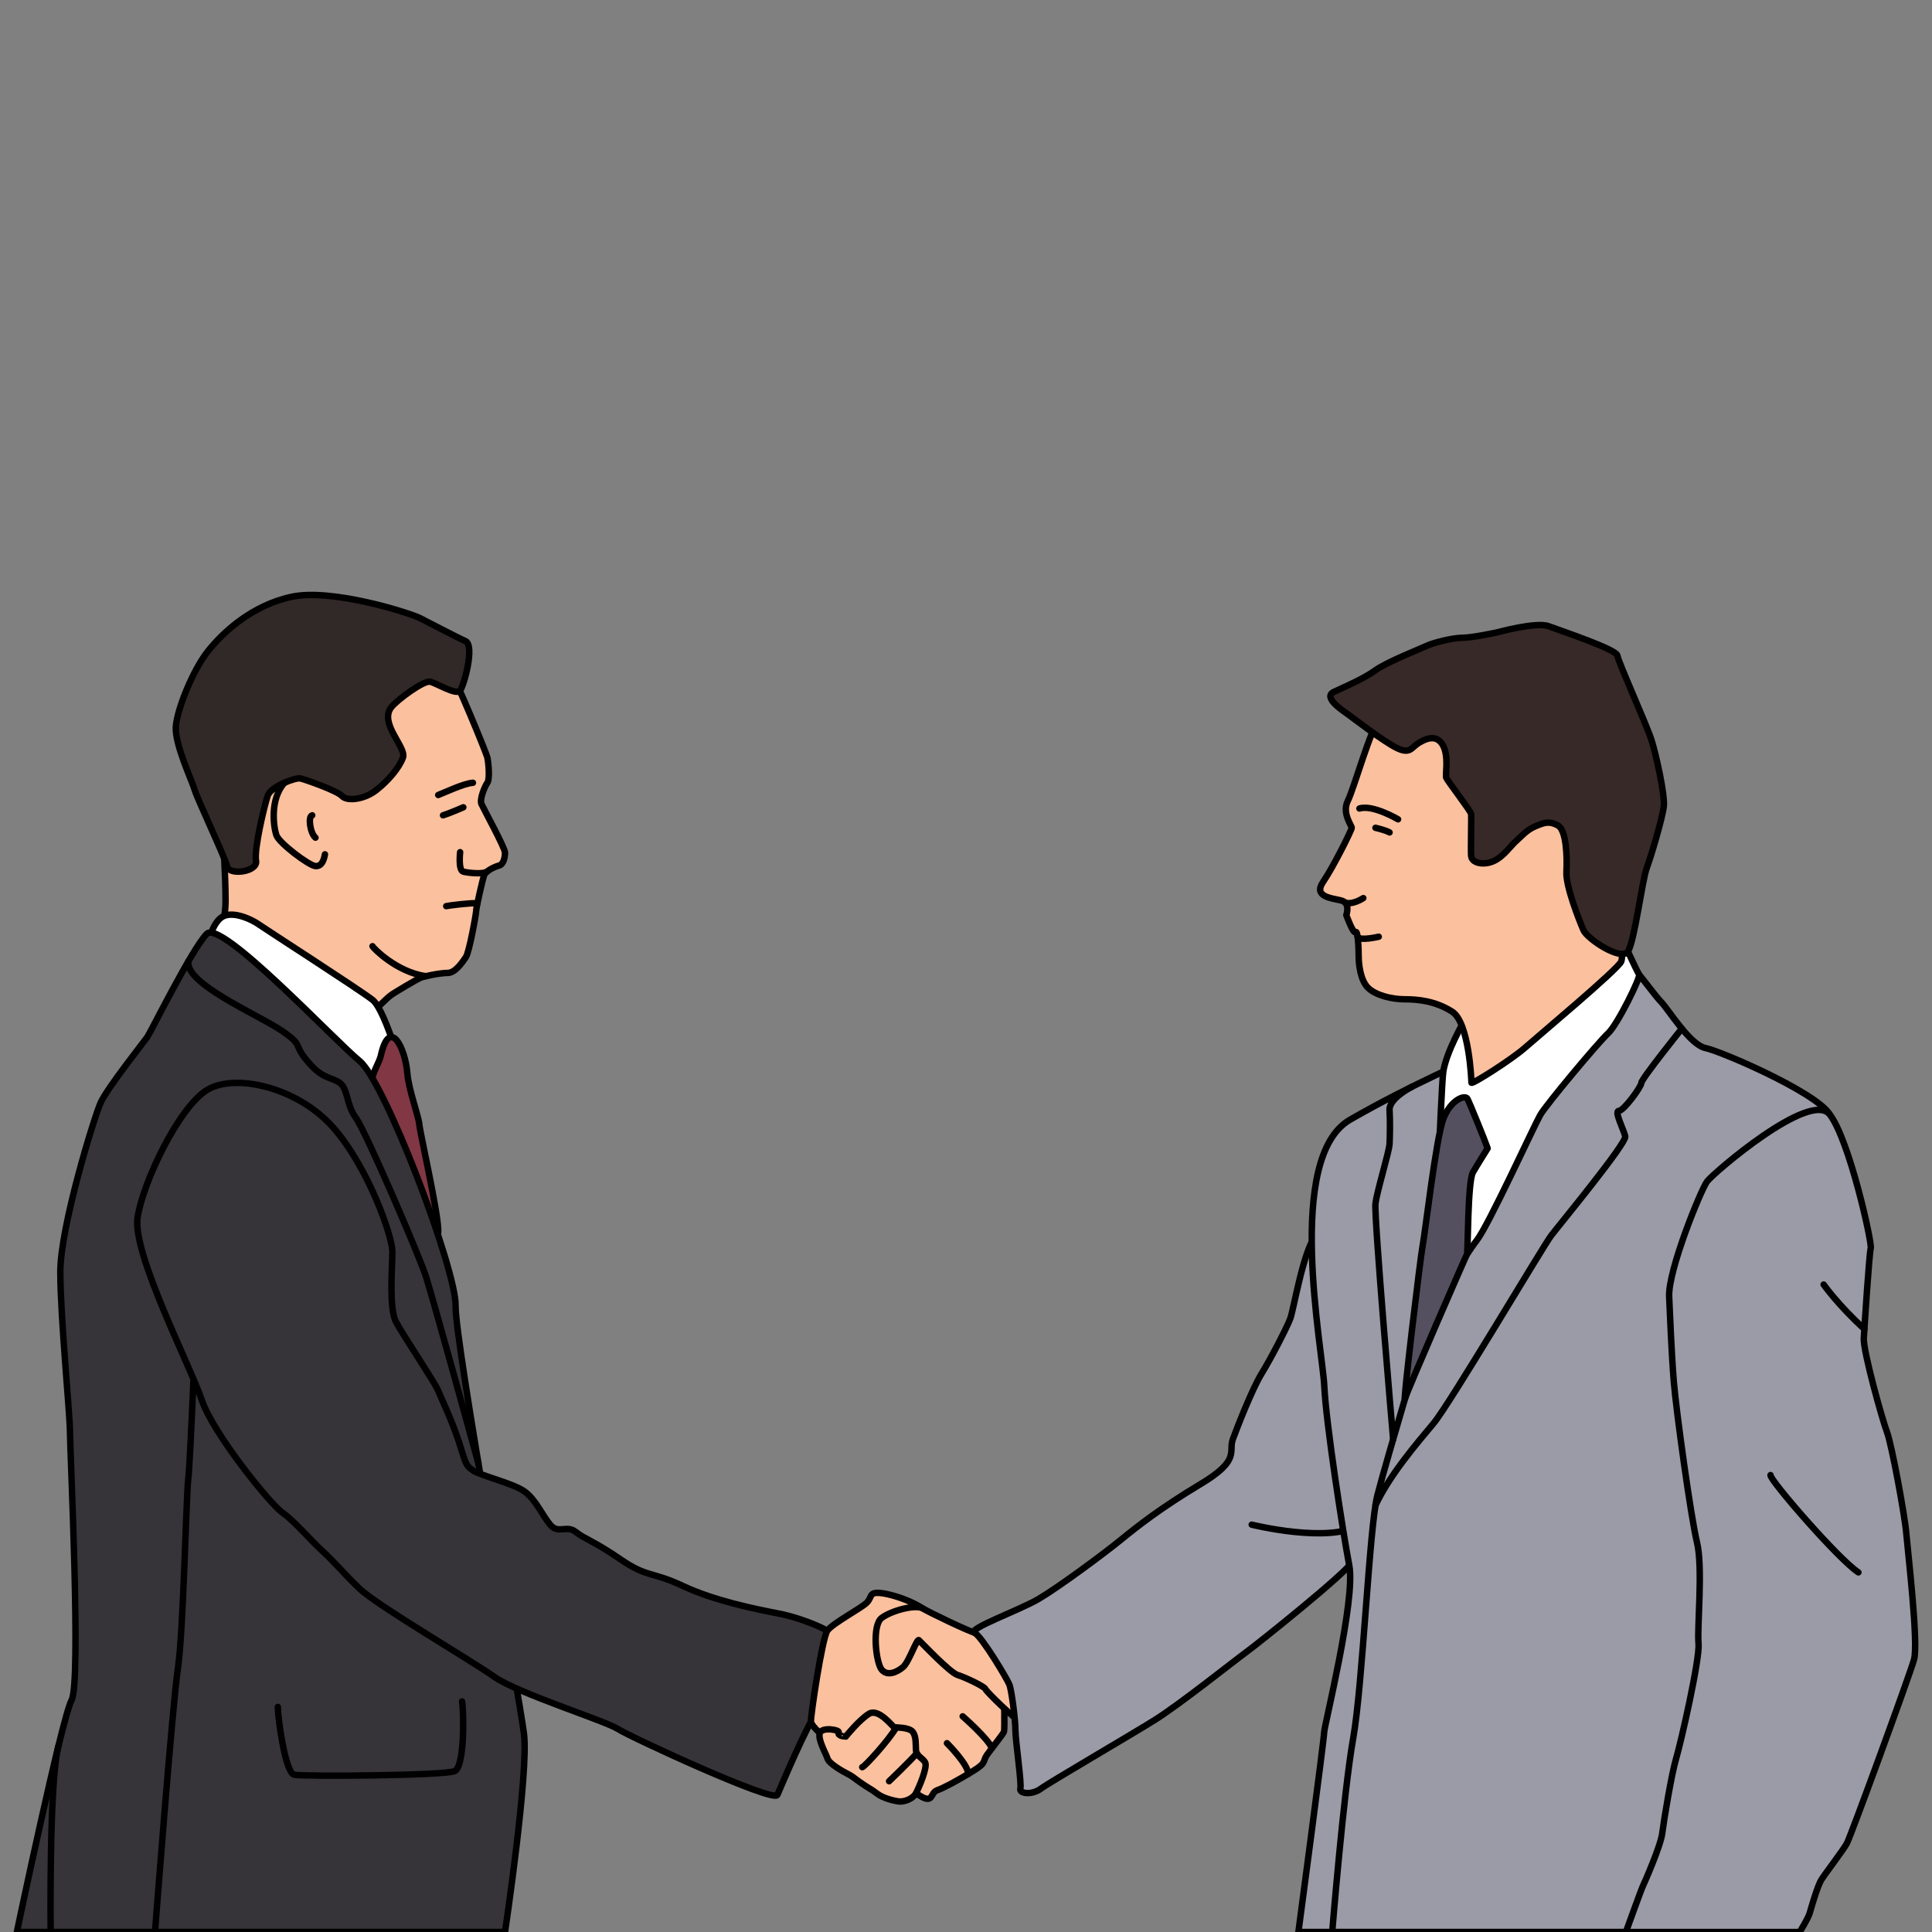 <?xml version="1.0" encoding="utf-8"?>
<!-- Generator: Adobe Illustrator 17.0.0, SVG Export Plug-In . SVG Version: 6.00 Build 0)  -->
<!DOCTYPE svg PUBLIC "-//W3C//DTD SVG 1.1//EN" "http://www.w3.org/Graphics/SVG/1.1/DTD/svg11.dtd">
<svg version="1.1" id="Layer_1" xmlns="http://www.w3.org/2000/svg" xmlns:xlink="http://www.w3.org/1999/xlink" x="0px" y="0px"
	 width="300px" height="300px" viewBox="0 0 300 300" enable-background="new 0 0 300 300" xml:space="preserve">
<rect x="0" y="0" width="300" height="300" fill="#808080" stroke="none"/>
<path fill="#FBC09D" stroke="#000000" stroke-linecap="round" stroke-linejoin="round" stroke-miterlimit="10" d="M33.283,146.43
	c0,0,1.742-2.323,1.742-6.555s-0.415-9.542-0.415-11.616c0-2.074,7.55-22.236,13.69-24.974s20.909,0.249,21.655,1.079
	c0.747,0.83,5.559,12.529,5.725,13.275c0.166,0.747,0.415,3.319,0,3.9c-0.415,0.581-1.245,2.572-0.913,3.319s3.651,6.804,3.651,7.55
	s-0.249,1.825-0.913,1.991s-2.074,0.83-2.323,1.493c-0.249,0.664-1.245,5.061-1.245,5.559c0,0.498-1.079,6.389-1.576,7.135
	c-0.498,0.747-1.659,2.489-2.821,2.489c-1.162,0-3.651,0.498-4.231,0.747c-0.581,0.249-3.983,2.24-4.646,2.738
	c-0.664,0.498-1.493,1.411-3.485,3.236S32.517,147.867,33.283,146.43z"/>
<path fill="#312927" stroke="#000000" stroke-linecap="round" stroke-linejoin="round" stroke-miterlimit="10" d="M60.746,109.84
	c0.863-1.125,5.061-4.231,6.057-3.983s3.987,2.092,4.607,1.419c0.62-0.673,2.362-7.061,0.869-7.725
	c-1.493-0.664-5.393-2.738-7.052-3.568c-1.659-0.83-13.69-4.646-19.913-3.319s-10.703,5.53-13.026,8.449
	c-2.323,2.918-4.729,8.892-4.978,11.63s2.572,8.629,2.904,9.873s4.729,10.537,5.061,11.948c0.332,1.411,4.812,0.83,4.48-0.913
	c-0.332-1.742,1.328-8.712,1.825-10.122c0.498-1.41,4.314-2.821,5.061-2.655c0.747,0.166,5.725,1.908,6.472,2.738
	c0.747,0.83,3.402,0.581,5.31-0.913s3.568-3.485,4.149-5.061C63.152,116.063,58.838,112.329,60.746,109.84z"/>
<path fill="none" stroke="#000000" stroke-linecap="round" stroke-linejoin="round" stroke-miterlimit="10" d="M50.458,132.657
	c-0.166,0.913-0.498,1.908-1.493,1.825c-0.996-0.083-5.642-3.568-6.057-4.812c-0.415-1.245-1.048-5.542,1.26-8.123"/>
<path fill="none" stroke="#000000" stroke-linecap="round" stroke-linejoin="round" stroke-miterlimit="10" d="M48.479,126.6
	c-0.698,0.141-0.317,2.805,0.507,3.471"/>
<path fill="none" stroke="#000000" stroke-linecap="round" stroke-linejoin="round" stroke-miterlimit="10" d="M68.047,123.447
	c1.079-0.415,3.983-1.809,5.393-1.9"/>
<path fill="none" stroke="#000000" stroke-linecap="round" stroke-linejoin="round" stroke-miterlimit="10" d="M71.947,125.356
	c0,0-2.074,0.913-3.153,1.245"/>
<path fill="none" stroke="#000000" stroke-linecap="round" stroke-linejoin="round" stroke-miterlimit="10" d="M71.449,132.325
	c0,0-0.332,2.827,0.498,3.031s3.056,0.42,3.67,0"/>
<path fill="none" stroke="#000000" stroke-linecap="round" stroke-linejoin="round" stroke-miterlimit="10" d="M69.292,140.705
	c0.249-0.083,3.969-0.551,4.847-0.441"/>
<path fill="none" stroke="#000000" stroke-linecap="round" stroke-linejoin="round" stroke-miterlimit="10" d="M57.842,146.928
	c0.083,0.249,3.7,4.004,8.28,4.657"/>
<path fill="#FFFFFF" stroke="#000000" stroke-linecap="round" stroke-linejoin="round" stroke-miterlimit="10" d="M62.991,168.25
	c0,0-3.048-11.375-5.149-13s-16.851-11.125-17.726-11.75s-3.557-1.961-5.279-1.293S32.366,146,32.116,147.5
	s30.75,34.875,30.875,33.25S63.499,170.05,62.991,168.25z"/>
<path fill="#813744" stroke="#000000" stroke-linecap="round" stroke-linejoin="round" stroke-miterlimit="10" d="M59.116,164
	c-0.194,0.88-1.423,2.875-1.274,3.625s5.274,13.125,6.274,17S68.104,194,68.047,191s-2.806-15-2.931-16.375s-1.659-5.371-1.869-8
	C62.939,162.75,60.491,157.75,59.116,164z"/>
<path fill="#363439" stroke="#000000" stroke-linecap="round" stroke-linejoin="round" stroke-miterlimit="10" d="M78.419,300
	c0,0,3.697-24.75,2.947-30.75s-10.744-61-10.622-66.5c0.122-5.5-10.927-34.75-14.903-38s-21.478-22-23.727-19.75
	s-8.748,15.33-9.248,16.04c-0.5,0.71-6.25,7.96-7.25,10.21s-6.25,19.25-6.25,26.25s1.5,22.063,1.5,24.907
	c0,2.843,1.75,38.843,0.25,41.593s-8.5,36-8.5,36H78.419z"/>
<path fill="none" stroke="#000000" stroke-linecap="round" stroke-linejoin="round" stroke-miterlimit="10" d="M74.288,227.247
	c0,0-7.098-25.811-8.165-29.085c-1.067-3.273-9.322-22.487-10.888-24.622c-1.566-2.135-1.139-4.697-2.704-5.551
	c-1.566-0.854-2.583-0.569-4.849-3.273c-2.267-2.704-0.417-2.277-3.975-4.697c-3.558-2.42-15.086-7.293-14.446-10.763"/>
<path fill="none" stroke="#000000" stroke-linecap="round" stroke-linejoin="round" stroke-miterlimit="10" d="M7.866,300
	c0,0-0.269-23.321,1.208-28.883"/>
<path fill="none" stroke="#000000" stroke-linecap="round" stroke-linejoin="round" stroke-miterlimit="10" d="M30.47,203.997
	c0,0-0.905,22.914-1.235,25.618c-0.33,2.704-0.757,23.768-1.611,29.461C26.77,264.77,24.066,300,24.066,300"/>
<path fill="none" stroke="#000000" stroke-linecap="round" stroke-linejoin="round" stroke-miterlimit="10" d="M43.137,265.054
	c0,1.566,1.139,10.247,2.562,10.532s23.341,0.142,24.907-0.569c1.566-0.712,1.423-9.251,1.139-10.817"/>
<path fill="#363439" stroke="#000000" stroke-linecap="round" stroke-linejoin="round" stroke-miterlimit="10" d="M130.382,254.807
	c-0.531-1.417-5.835-3.558-9.536-4.27c-3.7-0.712-9.963-1.993-14.802-4.27c-4.839-2.277-5.551-1.281-9.678-4.127
	c-4.127-2.846-5.551-3.131-6.974-4.27c-1.423-1.139-2.704,0.427-3.985-1.139s-2.189-3.843-3.941-5.124
	c-1.752-1.281-6.733-2.42-8.014-3.273s-1.139-1.281-2.277-4.697s-2.695-6.547-3.127-7.686c-0.431-1.139-5.413-8.539-6.551-10.674
	c-1.139-2.135-0.569-8.682-0.569-10.959s-3.673-12.952-9.166-19.214c-5.493-6.262-15.298-8.539-19.647-5.835
	s-9.899,14.232-10.753,19.783c-0.854,5.551,8.255,23.199,9.963,28.323s10.532,16.083,12.525,17.506s4.21,4.127,6.232,5.978
	s3.094,3.273,5.76,5.835c2.667,2.562,17.248,11.091,20.884,13.663c3.636,2.573,17.221,6.832,19.214,8.112
	c1.993,1.281,24.195,11.528,24.764,10.247s4.554-10.817,6.262-13.094C128.674,263.347,131.236,257.084,130.382,254.807z"/>
<path fill="#FBC09D" stroke="#000000" stroke-linecap="round" stroke-linejoin="round" stroke-miterlimit="10" d="M155.902,262.467
	c0,0,0.128,6.033,0,6.418c-0.128,0.385-1.861,2.503-2.631,3.594s0.064,1.155-2.246,2.567s-4.429,2.567-5.52,2.952
	s-0.513,2.171-2.696,0.829c-2.182-1.342-10.205-6.156-11.296-6.541c-1.091-0.385-5.533-3.976-5.591-4.941
	c-0.058-0.964,1.744-12.986,2.544-14.132c0.8-1.145,5.229-3.456,6.127-4.354c0.899-0.899,0.257-1.733,2.311-1.476
	s6.611,1.797,7.959,3.851C146.21,253.289,155.87,260.667,155.902,262.467z"/>
<path fill="none" stroke="#000000" stroke-linecap="round" stroke-linejoin="round" stroke-miterlimit="10" d="M149.484,266.511
	c0,0,4.005,3.497,4.538,4.958"/>
<path fill="none" stroke="#000000" stroke-linecap="round" stroke-linejoin="round" stroke-miterlimit="10" d="M147.045,270.682
	c0,0,3.329,3.323,3.301,4.775"/>
<path fill="#FBC09D" stroke="#000000" stroke-linecap="round" stroke-linejoin="round" stroke-miterlimit="10" d="M130.229,268.99
	c0.157-0.378-2.587-0.876-2.93,0.12c-0.343,0.996,0.94,3.139,1.197,3.961s2.439,2.027,3.145,2.387s0.513,0.296,1.861,1.259
	c1.348,0.963,1.797,1.091,2.696,1.797s2.696,1.155,3.466,1.219c0.77,0.064,2.095-0.411,2.556-1.264
	c0.461-0.854,1.873-4.127,1.424-4.833c-0.449-0.706-1.348-0.963-1.412-1.861c-0.064-0.899,0.064-1.974-0.449-2.784
	c-0.513-0.81-2.696-0.746-2.888-0.746c-0.193,0-2.439-3.081-3.979-2.118s-3.594,3.53-3.594,3.53S129.972,269.607,130.229,268.99z"/>
<path fill="none" stroke="#000000" stroke-linecap="round" stroke-linejoin="round" stroke-miterlimit="10" d="M133.887,274.405
	c0.321,0,4.235-4.302,5.263-6.162"/>
<path fill="none" stroke="#000000" stroke-linecap="round" stroke-linejoin="round" stroke-miterlimit="10" d="M138.059,276.587
	c0,0,3.231-3.094,4.311-4.339"/>
<path fill="#FBC09D" stroke="#000000" stroke-linecap="round" stroke-linejoin="round" stroke-miterlimit="10" d="M157.827,252.519
	c-0.321,0-4.64,1.54-6.075,1.155c-1.435-0.385-7.368-3.272-8.489-3.921c-1.122-0.649-4.819,0.326-6.359,1.482s-0.899,6.932,0,8.023
	c0.899,1.091,2.385,0.385,3.311-0.385c0.925-0.77,2.145-4.466,2.466-4.191c0.321,0.275,4.777,5.025,6.015,5.41
	c1.238,0.385,4.19,1.797,4.318,2.182c0.128,0.385,4.557,4.749,5.905,5.391C160.266,268.308,159.239,252.519,157.827,252.519z"/>
<path fill="#9A9BA6" stroke="#000000" stroke-linecap="round" stroke-linejoin="round" stroke-miterlimit="10" d="M215.169,173.866
	c0,0-8.923,15.468-10.886,17.995c-1.963,2.528-3.391,11.451-3.926,12.878c-0.535,1.428-3.034,6.246-4.462,8.566
	c-1.428,2.32-3.748,8.231-4.461,10.183c-0.714,1.952,1.249,3.202-4.997,6.949c-6.246,3.748-9.637,6.425-12.492,8.745
	c-2.855,2.32-9.637,7.317-12.671,9.101c-3.034,1.785-11.082,4.634-9.935,5.256c1.147,0.622,5.115,7.259,5.42,8.099
	c0.305,0.839,0.916,5.34,0.916,7.019s0.992,8.316,0.763,9.079c-0.229,0.763,1.755,1.068,3.204,0c1.45-1.068,13.809-8.24,17.7-10.681
	s12.207-9.079,14.19-10.528c1.984-1.45,15.411-12.207,16.403-13.962c0.992-1.755,3.204-20.294,3.662-24.414
	C214.055,214.032,215.614,173.097,215.169,173.866z"/>
<path fill="none" stroke="#000000" stroke-linecap="round" stroke-linejoin="round" stroke-miterlimit="10" d="M194.366,236.75
	c0,0,12.095,3,16.798,0"/>
<path fill="#9A9BA6" stroke="#000000" stroke-linecap="round" stroke-linejoin="round" stroke-miterlimit="10" d="M201.616,300
	c0,0,4-30.021,4-31.01c0-0.99,4.921-20.549,3.901-25.894c-1.02-5.345-3.611-22.096-3.881-27.846s-6.189-35.54,4.02-41.395
	c10.21-5.855,17.96-8.855,20.21-10.355s17.25-17.624,18.25-18.687c1-1.063,8.5,9.437,9.75,10.687s4.5,6.75,7,7.25
	s19.75,7.96,19.5,11.105c-0.25,3.145,1.75,52.895,1.75,56.895s-21,69.25-21,69.25H201.616z"/>
<path fill="none" stroke="#000000" stroke-linecap="round" stroke-linejoin="round" stroke-miterlimit="10" d="M206.866,300
	c0,0,1.75-21.576,3.25-30.038c1.5-8.462,2.5-32.712,3.75-37.712s8.75-30,10.25-35.5"/>
<path fill="none" stroke="#000000" stroke-linecap="round" stroke-linejoin="round" stroke-miterlimit="10" d="M216.327,223.488
	c0,0-2.989-34.577-2.746-36.582s2.128-8.021,2.188-9.297c0.06-1.276,0.103-3.488,0-5.265c-0.103-1.777,3.47-3.593,3.47-3.593"/>
<path fill="none" stroke="#000000" stroke-linecap="round" stroke-linejoin="round" stroke-miterlimit="10" d="M261.155,159.718
	c0,0-6.288,7.828-6.288,8.43c0,0.602-2.75,4.352-3.5,4.352s0.75,2.901,1,3.951c0.25,1.049-10.25,13.771-11.5,15.41
	c-1.25,1.639-15.75,26.139-18.25,29.139s-6.819,7.989-9.035,12.745"/>
<path fill="#FFFFFF" stroke="#000000" stroke-linecap="round" stroke-linejoin="round" stroke-miterlimit="10" d="M251.39,144.738
	c0,0,2.838,6.212,3.13,6.582c0.291,0.371-3.369,7.805-4.809,9.124s-9.595,11.034-10.554,12.713
	c-0.959,1.679-8.036,17.151-9.835,19.43c-1.799,2.279-7.281,11.384-7,10.422c0.28-0.963,1.386-33.785,1.794-36.615
	c0.409-2.831,3.047-7.748,4.007-9.067S249.471,142.224,251.39,144.738z"/>
<path fill="#555060" stroke="#000000" stroke-linecap="round" stroke-linejoin="round" stroke-miterlimit="10" d="M231.001,178.314
	c0,0-1.439,2.279-2.279,3.718c-0.84,1.439-0.765,12.483-0.93,12.732s-9.218,21.024-9.625,22.412
	c-0.406,1.388,2.399-22.071,2.759-23.87c0.36-1.799,2.061-16.553,3.189-19.551s3.407-3.837,3.767-3.117
	C228.243,171.358,230.642,177.235,231.001,178.314z"/>
<path fill="#FBC09D" stroke="#000000" stroke-linecap="round" stroke-linejoin="round" stroke-miterlimit="10" d="M251.151,141.014
	c0,0,1.079,7.076,0.6,8.276c-0.48,1.199-12.953,11.634-14.992,13.433c-2.039,1.799-8.276,5.757-8.276,5.397
	c0-0.36-0.36-9.355-2.998-11.034c-2.639-1.679-5.358-1.919-7.357-1.919c-1.998,0-4.517-0.6-5.716-1.799s-1.439-3.718-1.439-4.917
	s-0.12-4.067-0.48-3.713c-0.36,0.355-1.439-2.644-1.439-2.644s0.72-1.919-0.84-2.279c-1.559-0.36-4.318-0.6-2.759-2.878
	c1.559-2.279,4.438-8.036,4.438-8.396c0-0.36-1.559-2.279-0.6-4.198s3.478-11.034,5.037-13.073
	c1.559-2.039,17.151-7.676,20.749-5.397S251.151,133.578,251.151,141.014z"/>
<path fill="#372927" stroke="#000000" stroke-linecap="round" stroke-linejoin="round" stroke-miterlimit="10" d="M256.428,114.868
	c0.693,2.144,2.159,8.635,1.919,10.434c-0.24,1.799-1.919,7.556-2.639,9.475c-0.72,1.919-1.894,11.438-2.926,12.975
	c-1.032,1.537-6.309-1.942-6.909-3.321c-0.6-1.379-2.759-6.776-2.639-9.055s0-6.477-1.319-7.196c-1.319-0.72-2.066-0.48-3.492,0.12
	c-1.426,0.6-2.145,1.559-2.985,2.279c-0.84,0.72-1.919,2.399-3.478,3.118c-1.559,0.72-3.458,0.36-3.528-0.84
	c-0.07-1.199,0.07-5.997,0-6.477c-0.07-0.48-3.709-5.157-3.868-5.637c-0.16-0.48,0.44-3.358-0.519-5.037s-2.519-1.079-3.718-0.36
	s-1.319,1.799-3.358,0.84c-2.039-0.959-6.836-4.677-7.676-5.277s-3.958-2.639-2.159-3.478c1.799-0.84,4.619-2.039,6.447-3.358
	c1.828-1.319,7.345-3.478,8.065-3.838s3.838-1.199,5.397-1.199c1.559,0,5.437-0.84,5.437-0.84s6.076-1.679,7.995-0.959
	c1.919,0.72,10.554,3.598,10.674,4.558C251.27,102.755,255.638,112.427,256.428,114.868z"/>
<path fill="none" stroke="#000000" stroke-linecap="round" stroke-linejoin="round" stroke-miterlimit="10" d="M217.089,127.222
	c0,0-3.927-2.324-5.997-1.679"/>
<path fill="none" stroke="#000000" stroke-linecap="round" stroke-linejoin="round" stroke-miterlimit="10" d="M213.581,128.541
	c0,0,1.588,0.36,2.188,0.72"/>
<path fill="none" stroke="#000000" stroke-linecap="round" stroke-linejoin="round" stroke-miterlimit="10" d="M211.692,139.455
	c0,0-1.666,1.122-2.848,0.682"/>
<path fill="none" stroke="#000000" stroke-linecap="round" stroke-linejoin="round" stroke-miterlimit="10" d="M214.09,145.452
	c0,0-2.975,0.714-3.287,0"/>
<path fill="#9A9BA6" stroke="#000000" stroke-linecap="round" stroke-linejoin="round" stroke-miterlimit="10" d="M259.186,201.342
	c-0.185-4.068,4.917-16.551,5.877-17.87c0.96-1.319,16.032-14.248,19.05-10.422c3.018,3.826,6.616,19.957,6.376,20.767
	c-0.24,0.81-0.96,12.084-1.079,14.003s2.878,12.669,3.598,14.55c0.72,1.881,2.759,12.877,2.998,15.714s1.919,17.11,1.199,19.629
	c-0.72,2.519-9.835,27.465-10.434,28.545c-0.6,1.079-3.358,4.677-3.958,5.637c-0.6,0.96-1.559,4.318-1.799,5.157
	c-0.24,0.84-1.559,2.949-1.559,2.949H252.47c0,0,2.399-6.667,2.639-7.147s2.759-6.237,2.998-8.156s1.439-9.223,2.159-11.628
	c0.72-2.405,3.718-15.478,3.478-17.877s0.72-11.754-0.24-15.712c-0.96-3.958-3.238-20.509-3.598-24.947
	S259.306,203.981,259.186,201.342z"/>
<path fill="none" stroke="#000000" stroke-linecap="round" stroke-linejoin="round" stroke-miterlimit="10" d="M283.173,199.464
	c0,0,2.343,3.299,6.329,6.906"/>
<path fill="none" stroke="#000000" stroke-linecap="round" stroke-linejoin="round" stroke-miterlimit="10" d="M274.927,229.047
	c-0.269,0.6,10.525,13.073,13.644,15.112"/>
</svg>
